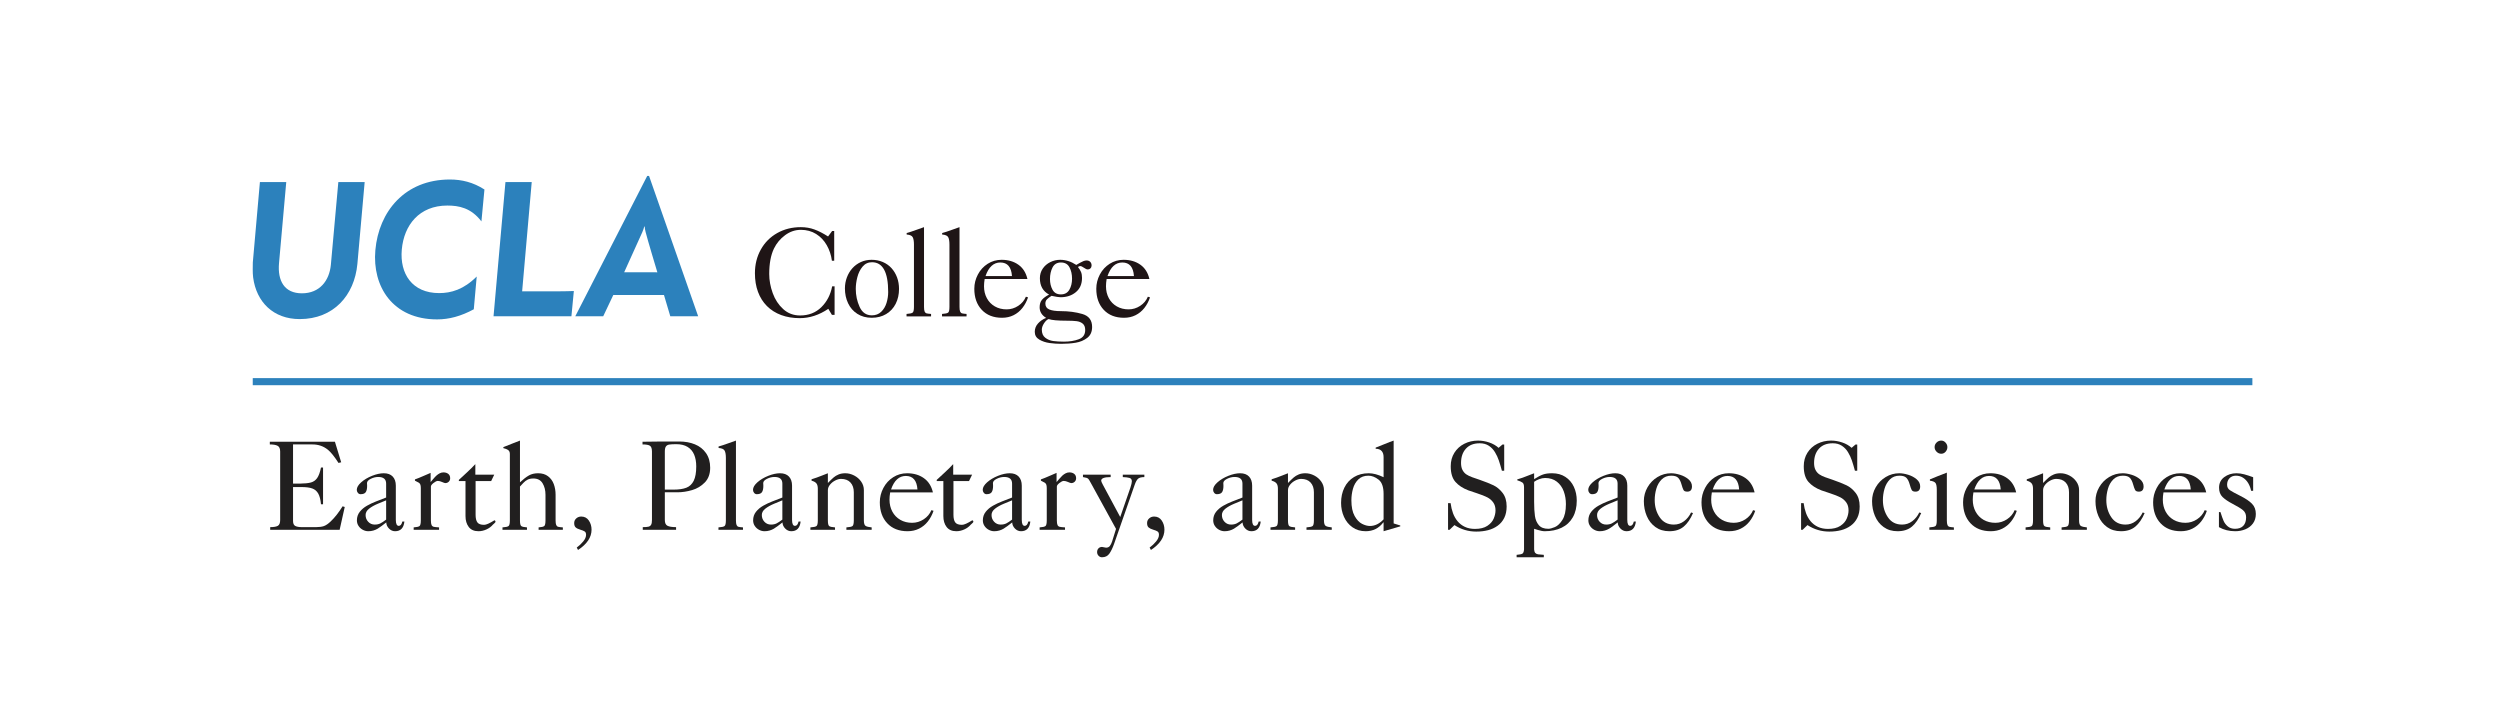 <?xml version="1.0" standalone="no"?>
<!DOCTYPE svg PUBLIC "-//W3C//DTD SVG 1.1//EN" "http://www.w3.org/Graphics/SVG/1.1/DTD/svg11.dtd">
<svg width="100%" height="100%" viewBox="0 0 1469 417" version="1.1" xmlns="http://www.w3.org/2000/svg" xmlns:xlink="http://www.w3.org/1999/xlink" xml:space="preserve" style="fill-rule:evenodd;clip-rule:evenodd;stroke-miterlimit:10;">
    <g id="Layer 1" transform="matrix(4.167,0,0,4.167,0,0)">
        <g>
            <g transform="matrix(1,0,0,1,0.001,0)">
                <path d="M116.767,33.345L117.343,32.571L117.633,32.571L117.633,36.764L117.308,36.764C117.205,35.976 116.965,35.248 116.587,34.582C116.209,33.915 115.707,33.386 115.082,32.995C114.456,32.604 113.739,32.409 112.931,32.409C112.134,32.409 111.395,32.659 110.714,33.16C110.032,33.661 109.506,34.292 109.134,35.054C108.691,35.977 108.47,37.171 108.47,38.636C108.47,39.526 108.634,40.425 108.962,41.332C109.29,42.239 109.784,42.991 110.443,43.588C111.102,44.186 111.896,44.485 112.825,44.485C114.026,44.485 115.022,44.097 115.813,43.323C116.604,42.548 117.114,41.567 117.343,40.38L117.686,40.38L117.686,44.397L117.308,44.397L116.802,43.549C115.504,44.425 114.161,44.863 112.772,44.863C111.811,44.863 110.938,44.717 110.153,44.426C109.368,44.134 108.699,43.711 108.147,43.158C107.595,42.604 107.175,41.937 106.886,41.158C106.597,40.379 106.453,39.503 106.453,38.53C106.453,37.297 106.73,36.184 107.284,35.19C107.837,34.197 108.608,33.422 109.595,32.866C110.582,32.309 111.694,32.031 112.931,32.031C113.613,32.031 114.255,32.141 114.855,32.363C115.456,32.584 116.093,32.911 116.767,33.345Z" style="fill:rgb(31,21,22);fill-rule:nonzero;"/>
            </g>
            <g transform="matrix(1,0,0,1,0.001,0)">
                <path d="M119.144,40.67C119.144,40.131 119.236,39.616 119.419,39.124C119.602,38.631 119.861,38.199 120.195,37.827C120.529,37.455 120.926,37.164 121.388,36.953C121.849,36.742 122.355,36.636 122.906,36.636C123.48,36.636 124.008,36.74 124.49,36.948C124.972,37.156 125.382,37.447 125.719,37.821C126.055,38.194 126.315,38.63 126.499,39.128C126.682,39.626 126.773,40.164 126.773,40.741C126.773,41.52 126.617,42.219 126.303,42.837C125.99,43.455 125.541,43.938 124.958,44.287C124.375,44.636 123.697,44.81 122.924,44.81C122.15,44.81 121.476,44.627 120.902,44.261C120.328,43.895 119.891,43.397 119.593,42.769C119.294,42.14 119.144,41.441 119.144,40.67ZM120.674,40.741C120.674,41.637 120.855,42.482 121.216,43.276C121.578,44.07 122.153,44.467 122.941,44.467C123.471,44.467 123.91,44.301 124.257,43.969C124.605,43.636 124.856,43.217 125.011,42.712C125.166,42.206 125.244,41.694 125.244,41.176C125.244,38.378 124.482,36.979 122.959,36.979C122.42,36.979 121.978,37.185 121.634,37.596C121.29,38.008 121.044,38.503 120.896,39.082C120.748,39.66 120.674,40.213 120.674,40.741Z" style="fill:rgb(31,21,22);fill-rule:nonzero;"/>
            </g>
            <g transform="matrix(1,0,0,1,0.001,0)">
                <path d="M130.297,32.031L130.297,43.281C130.297,43.585 130.327,43.804 130.385,43.938C130.444,44.071 130.536,44.155 130.66,44.188C130.785,44.222 130.995,44.249 131.291,44.27L131.291,44.612L127.832,44.612L127.832,44.27C128.28,44.24 128.567,44.178 128.691,44.083C128.816,43.988 128.878,43.72 128.878,43.281L128.878,34.479C128.878,34.01 128.819,33.666 128.702,33.448C128.585,33.23 128.301,33.104 127.85,33.072L127.85,32.857C128.204,32.766 128.658,32.619 129.212,32.415C129.766,32.212 130.128,32.083 130.297,32.031Z" style="fill:rgb(31,21,22);fill-rule:nonzero;"/>
            </g>
            <g transform="matrix(1,0,0,1,0.001,0)">
                <path d="M135.303,32.031L135.303,43.281C135.303,43.585 135.332,43.804 135.391,43.938C135.449,44.071 135.541,44.155 135.665,44.188C135.79,44.222 136,44.249 136.296,44.27L136.296,44.612L132.837,44.612L132.837,44.27C133.286,44.24 133.572,44.178 133.697,44.083C133.821,43.988 133.883,43.72 133.883,43.281L133.883,34.479C133.883,34.01 133.825,33.666 133.708,33.448C133.59,33.23 133.306,33.104 132.855,33.072L132.855,32.857C133.21,32.766 133.664,32.619 134.217,32.415C134.771,32.212 135.133,32.083 135.303,32.031Z" style="fill:rgb(31,21,22);fill-rule:nonzero;"/>
                <path d="M144.878,39.339L138.849,39.339C138.788,39.708 138.757,40.049 138.757,40.363C138.757,40.99 138.89,41.551 139.157,42.046C139.423,42.541 139.798,42.928 140.282,43.206C140.765,43.484 141.319,43.624 141.943,43.624C142.532,43.624 143.077,43.459 143.58,43.129C144.082,42.8 144.443,42.37 144.663,41.839L144.966,41.932C144.776,42.497 144.509,42.998 144.164,43.435C143.82,43.871 143.405,44.209 142.921,44.45C142.436,44.69 141.894,44.81 141.297,44.81C140.093,44.81 139.141,44.437 138.44,43.689C137.74,42.942 137.39,41.954 137.39,40.723C137.39,40.017 137.557,39.347 137.891,38.713C138.225,38.078 138.686,37.574 139.273,37.199C139.861,36.824 140.516,36.636 141.24,36.636C142.165,36.636 142.953,36.866 143.602,37.326C144.251,37.786 144.676,38.457 144.878,39.339ZM138.972,38.926L142.699,38.926C142.611,37.651 142.064,37.014 141.06,37.014C140.107,37.014 139.412,37.651 138.972,38.926Z" style="fill:rgb(31,21,22);fill-rule:nonzero;"/>
                <path d="M149.501,36.636C150.278,36.636 151.034,36.876 151.769,37.357C151.936,37.26 152.103,37.164 152.27,37.069C152.437,36.974 152.601,36.893 152.762,36.827C152.923,36.761 153.077,36.729 153.223,36.729C153.434,36.729 153.604,36.793 153.733,36.922C153.862,37.051 153.927,37.221 153.927,37.432C153.927,37.593 153.875,37.726 153.773,37.832C153.67,37.937 153.536,37.99 153.369,37.99C153.237,37.99 153.062,37.911 152.843,37.755C152.625,37.598 152.453,37.52 152.327,37.52C152.227,37.52 152.119,37.562 152.002,37.647C152.21,37.911 152.358,38.154 152.446,38.376C152.534,38.599 152.577,38.872 152.577,39.194C152.577,40.046 152.289,40.713 151.712,41.193C151.135,41.674 150.41,41.914 149.536,41.914C149.317,41.914 148.896,41.848 148.275,41.716C147.991,41.898 147.776,42.064 147.629,42.215C147.483,42.366 147.41,42.564 147.41,42.811C147.41,43.212 147.596,43.489 147.97,43.643C148.343,43.797 148.889,43.874 149.607,43.874C150.688,43.874 151.691,44.007 152.615,44.274C153.539,44.541 154.001,45.151 154.001,46.106C154.001,46.783 153.771,47.297 153.309,47.649C152.848,48 152.305,48.228 151.681,48.33C151.057,48.433 150.377,48.484 149.642,48.484C149.103,48.484 148.559,48.447 148.012,48.372C147.464,48.297 146.977,48.135 146.553,47.886C146.128,47.637 145.915,47.272 145.915,46.792C145.915,46.344 146.068,45.949 146.375,45.608C146.681,45.266 147.062,45.006 147.519,44.828C146.907,44.453 146.601,43.955 146.601,43.333C146.601,42.888 146.709,42.537 146.926,42.279C147.143,42.021 147.478,41.773 147.932,41.536C147.068,41.076 146.636,40.307 146.636,39.229C146.636,38.728 146.769,38.28 147.036,37.884C147.303,37.489 147.657,37.182 148.099,36.964C148.542,36.745 149.009,36.636 149.501,36.636ZM148.06,39.339C148.06,39.919 148.18,40.427 148.42,40.862C148.661,41.297 149.05,41.514 149.589,41.514C150.137,41.514 150.538,41.295 150.791,40.857C151.045,40.419 151.171,39.901 151.171,39.304C151.171,38.686 151.05,38.149 150.809,37.695C150.567,37.241 150.166,37.014 149.607,37.014C149.056,37.014 148.661,37.248 148.42,37.715C148.18,38.182 148.06,38.724 148.06,39.339ZM146.909,46.484C146.909,46.994 147.07,47.374 147.394,47.625C147.718,47.875 148.091,48.03 148.515,48.088C148.938,48.147 149.446,48.176 150.037,48.176C150.823,48.176 151.517,48.063 152.12,47.838C152.724,47.612 153.026,47.179 153.026,46.537C153.026,46.127 152.909,45.827 152.676,45.636C152.443,45.446 152.154,45.329 151.808,45.287C151.463,45.244 150.993,45.223 150.398,45.223C149.161,45.223 148.316,45.146 147.862,44.99C147.634,45.081 147.418,45.285 147.214,45.601C147.01,45.917 146.909,46.212 146.909,46.484Z" style="fill:rgb(31,21,22);fill-rule:nonzero;"/>
                <path d="M162.078,39.339L156.049,39.339C155.988,39.708 155.957,40.049 155.957,40.363C155.957,40.99 156.09,41.551 156.357,42.046C156.623,42.541 156.998,42.928 157.482,43.206C157.965,43.484 158.519,43.624 159.143,43.624C159.732,43.624 160.277,43.459 160.78,43.129C161.282,42.8 161.643,42.37 161.863,41.839L162.166,41.932C161.976,42.497 161.709,42.998 161.364,43.435C161.02,43.871 160.605,44.209 160.121,44.45C159.636,44.69 159.094,44.81 158.497,44.81C157.293,44.81 156.341,44.437 155.64,43.689C154.94,42.942 154.59,41.954 154.59,40.723C154.59,40.017 154.757,39.347 155.091,38.713C155.425,38.078 155.886,37.574 156.473,37.199C157.061,36.824 157.716,36.636 158.44,36.636C159.365,36.636 160.153,36.866 160.802,37.326C161.451,37.786 161.876,38.457 162.078,39.339ZM156.172,38.926L159.899,38.926C159.811,37.651 159.264,37.014 158.26,37.014C157.307,37.014 156.612,37.651 156.172,38.926Z" style="fill:rgb(31,21,22);fill-rule:nonzero;"/>
            </g>
            <g transform="matrix(1,0,0,1,0,0)">
                <path d="M47.892,74.711L38.101,74.711L38.101,74.333C38.599,74.333 38.958,74.271 39.178,74.148C39.397,74.025 39.507,73.751 39.507,73.327L39.507,63.676C39.507,63.257 39.385,62.985 39.14,62.859C38.896,62.733 38.532,62.67 38.048,62.67L38.048,62.292L47.228,62.292L48.112,65.188L47.734,65.28C47.142,64.363 46.638,63.739 46.222,63.408C45.61,62.916 44.889,62.67 44.06,62.67L41.322,62.67L41.322,68.194L42.315,68.194C42.969,68.188 43.478,68.135 43.845,68.036C44.211,67.936 44.505,67.726 44.728,67.405C44.951,67.084 45.129,66.591 45.264,65.926L45.554,65.926L45.554,71.112L45.264,71.112C45.203,70.447 45.072,69.941 44.873,69.593C44.674,69.246 44.392,69.008 44.027,68.877C43.662,68.747 43.169,68.682 42.548,68.682L41.322,68.682L41.322,73.45C41.322,73.819 41.428,74.058 41.639,74.168C41.85,74.278 42.159,74.333 42.566,74.333L44.583,74.333C45.022,74.333 45.385,74.283 45.671,74.184C45.956,74.084 46.272,73.87 46.618,73.542C47.195,72.997 47.759,72.282 48.309,71.397L48.613,71.49L47.892,74.711Z" style="fill:rgb(33,31,31);fill-rule:nonzero;"/>
            </g>
            <g transform="matrix(1,0,0,1,0.001,0)">
                <path d="M54.449,70.158L54.449,68.194C54.449,67.57 54.077,67.258 53.332,67.258C52.984,67.258 52.633,67.346 52.28,67.521C51.927,67.697 51.75,67.898 51.75,68.123C51.75,68.15 51.753,68.206 51.759,68.29C51.765,68.375 51.768,68.452 51.768,68.519C51.768,68.906 51.704,69.197 51.577,69.394C51.449,69.59 51.207,69.688 50.849,69.688C50.694,69.688 50.565,69.624 50.463,69.497C50.36,69.369 50.309,69.229 50.309,69.077C50.309,68.734 50.516,68.379 50.931,68.011C51.345,67.644 51.855,67.339 52.46,67.097C53.065,66.856 53.619,66.735 54.123,66.735C54.665,66.735 55.083,66.889 55.376,67.198C55.669,67.508 55.815,67.936 55.815,68.484L55.815,73.309C55.815,73.872 55.954,74.153 56.233,74.153C56.476,74.153 56.643,73.949 56.734,73.542L57.024,73.542C56.927,74.453 56.489,74.909 55.71,74.909C55.382,74.909 55.095,74.782 54.849,74.529C54.602,74.275 54.475,73.987 54.466,73.665C54.258,73.826 54.05,73.987 53.842,74.146C53.634,74.306 53.439,74.44 53.258,74.548C53.076,74.657 52.874,74.744 52.651,74.81C52.429,74.876 52.188,74.909 51.931,74.909C51.661,74.909 51.401,74.841 51.151,74.704C50.9,74.568 50.7,74.384 50.551,74.153C50.401,73.921 50.327,73.664 50.327,73.379C50.327,72.916 50.461,72.514 50.729,72.173C50.997,71.832 51.337,71.545 51.75,71.312C52.163,71.079 52.583,70.88 53.009,70.716C53.436,70.552 53.915,70.366 54.449,70.158ZM54.449,73.269L54.449,70.554C54.144,70.677 53.749,70.839 53.264,71.041C52.779,71.244 52.373,71.474 52.045,71.731C51.717,71.989 51.553,72.287 51.553,72.623C51.553,72.998 51.676,73.317 51.922,73.579C52.168,73.842 52.475,73.973 52.845,73.973C53.149,73.973 53.412,73.917 53.633,73.806C53.855,73.694 54.126,73.516 54.449,73.269Z" style="fill:rgb(33,31,31);fill-rule:nonzero;"/>
            </g>
            <g transform="matrix(1,0,0,1,0.001,0)">
                <path d="M61.914,74.711L58.332,74.711L58.332,74.368C58.76,74.339 59.035,74.277 59.156,74.181C59.278,74.086 59.339,73.819 59.339,73.379L59.339,68.827C59.339,68.601 59.314,68.432 59.266,68.319C59.218,68.206 59.148,68.122 59.057,68.066C58.966,68.011 58.785,67.915 58.512,67.781L58.512,67.601C58.832,67.492 59.232,67.331 59.714,67.117C60.196,66.903 60.532,66.758 60.723,66.682L60.723,67.978C60.787,67.905 60.905,67.766 61.077,67.561C61.248,67.356 61.401,67.191 61.536,67.067C61.671,66.942 61.824,66.835 61.995,66.746C62.166,66.656 62.343,66.612 62.525,66.612C62.803,66.612 63.031,66.682 63.21,66.823C63.389,66.963 63.478,67.168 63.478,67.438C63.478,67.637 63.411,67.801 63.276,67.93C63.141,68.059 62.98,68.123 62.793,68.123C62.719,68.123 62.569,68.072 62.34,67.97C62.111,67.867 61.909,67.816 61.734,67.816C61.578,67.816 61.378,67.913 61.132,68.106C60.885,68.299 60.762,68.466 60.762,68.607L60.762,73.379C60.762,73.687 60.794,73.907 60.857,74.039C60.92,74.17 61.022,74.253 61.164,74.287C61.307,74.321 61.556,74.348 61.914,74.368L61.914,74.711Z" style="fill:rgb(33,31,31);fill-rule:nonzero;"/>
            </g>
            <g transform="matrix(1,0,0,1,0.001,0)">
                <path d="M69.261,67.833L67.064,67.833L67.064,72.588C67.064,73.078 67.148,73.436 67.317,73.665C67.485,73.894 67.802,74.008 68.268,74.008C68.561,74.008 69.048,73.792 69.727,73.362C69.824,73.409 69.872,73.469 69.872,73.542C69.872,73.592 69.852,73.642 69.813,73.691C69.773,73.741 69.719,73.795 69.65,73.852C69.581,73.909 69.535,73.949 69.512,73.973C69.269,74.263 68.962,74.491 68.591,74.658C68.221,74.825 67.849,74.909 67.477,74.909C66.862,74.909 66.402,74.709 66.097,74.309C65.793,73.909 65.64,73.395 65.64,72.769L65.64,67.833L64.704,67.833L64.704,67.671C64.748,67.627 65.069,67.331 65.667,66.783C66.264,66.235 66.707,65.8 66.994,65.478L67.029,65.478L67.029,66.937L69.692,66.937L69.261,67.833Z" style="fill:rgb(33,31,31);fill-rule:nonzero;"/>
            </g>
            <g transform="matrix(1,0,0,1,0.001,0)">
                <path d="M74.31,74.711L70.855,74.711L70.855,74.368C71.301,74.339 71.586,74.277 71.71,74.181C71.835,74.086 71.897,73.819 71.897,73.379L71.897,64.019C71.897,63.764 71.816,63.579 71.655,63.463C71.494,63.347 71.269,63.257 70.979,63.193L70.979,63.048C71.327,62.904 71.74,62.741 72.218,62.558C72.695,62.375 73.063,62.232 73.321,62.129L73.321,68.014C73.793,67.574 74.211,67.251 74.578,67.045C74.944,66.838 75.377,66.735 75.878,66.735C76.441,66.735 76.908,66.875 77.278,67.157C77.649,67.438 77.919,67.807 78.089,68.264C78.259,68.721 78.344,69.221 78.344,69.763L78.344,73.379C78.344,73.684 78.373,73.902 78.432,74.034C78.49,74.166 78.583,74.249 78.711,74.285C78.838,74.32 79.057,74.348 79.368,74.368L79.368,74.711L75.949,74.711L75.949,74.368C76.359,74.339 76.623,74.277 76.742,74.181C76.861,74.086 76.92,73.819 76.92,73.379L76.92,69.763C76.92,69.139 76.784,68.601 76.511,68.15C76.239,67.699 75.805,67.473 75.21,67.473C74.891,67.473 74.624,67.527 74.408,67.634C74.193,67.74 73.998,67.885 73.824,68.069C73.65,68.252 73.482,68.431 73.321,68.607L73.321,73.379C73.321,73.819 73.381,74.086 73.501,74.181C73.621,74.277 73.891,74.339 74.31,74.368L74.31,74.711Z" style="fill:rgb(33,31,31);fill-rule:nonzero;"/>
            </g>
            <g transform="matrix(1,0,0,1,0.001,0)">
                <path d="M81.508,77.554L81.328,77.211C81.653,76.977 81.953,76.695 82.228,76.365C82.504,76.036 82.642,75.719 82.642,75.414C82.642,75.186 82.576,75.028 82.444,74.942C82.312,74.855 82.105,74.771 81.822,74.689C81.539,74.607 81.326,74.503 81.183,74.377C81.039,74.251 80.967,74.044 80.967,73.757C80.967,73.494 81.065,73.275 81.262,73.1C81.458,72.926 81.691,72.839 81.96,72.839C82.42,72.839 82.778,73.026 83.033,73.401C83.288,73.776 83.415,74.207 83.415,74.693C83.415,75.766 82.779,76.719 81.508,77.554Z" style="fill:rgb(33,31,31);fill-rule:nonzero;"/>
            </g>
            <g transform="matrix(1,0,0,1,0.001,0)">
                <path d="M90.602,62.67L90.602,62.292C91.73,62.269 93.457,62.257 95.783,62.257C96.598,62.257 97.333,62.39 97.989,62.657C98.645,62.923 99.168,63.336 99.558,63.896C99.948,64.456 100.143,65.144 100.143,65.961C100.143,66.82 99.892,67.508 99.391,68.027C98.89,68.545 98.288,68.907 97.585,69.112C96.882,69.317 96.192,69.42 95.515,69.42L93.749,69.42L93.749,73.327C93.749,73.748 93.876,74.022 94.131,74.146C94.386,74.271 94.787,74.333 95.335,74.333L95.335,74.711L90.637,74.711L90.637,74.333C91,74.333 91.269,74.312 91.441,74.269C91.614,74.227 91.739,74.134 91.817,73.992C91.895,73.85 91.934,73.628 91.934,73.327L91.934,63.676C91.934,63.248 91.836,62.974 91.641,62.852C91.447,62.731 91.1,62.67 90.602,62.67ZM93.749,63.676L93.749,69.042L94.975,69.042C95.722,69.042 96.324,68.953 96.781,68.776C97.238,68.599 97.585,68.271 97.822,67.794C98.06,67.316 98.178,66.64 98.178,65.764C98.178,65.131 98.08,64.58 97.884,64.111C97.687,63.643 97.379,63.279 96.959,63.021C96.538,62.764 96.009,62.635 95.37,62.635C94.913,62.635 94.578,62.653 94.366,62.69C94.154,62.726 93.998,62.817 93.898,62.962C93.798,63.107 93.749,63.345 93.749,63.676Z" style="fill:rgb(33,31,31);fill-rule:nonzero;"/>
            </g>
            <g transform="matrix(1,0,0,1,0.001,0)">
                <path d="M103.777,62.129L103.777,73.379C103.777,73.684 103.806,73.903 103.865,74.036C103.923,74.17 104.015,74.253 104.139,74.287C104.264,74.321 104.474,74.348 104.77,74.368L104.77,74.711L101.311,74.711L101.311,74.368C101.76,74.339 102.046,74.277 102.17,74.181C102.295,74.086 102.357,73.819 102.357,73.379L102.357,64.577C102.357,64.108 102.299,63.765 102.181,63.547C102.064,63.328 101.78,63.203 101.329,63.171L101.329,62.956C101.683,62.865 102.138,62.717 102.691,62.514C103.245,62.31 103.607,62.182 103.777,62.129Z" style="fill:rgb(33,31,31);fill-rule:nonzero;"/>
            </g>
            <g transform="matrix(1,0,0,1,0.001,0)">
                <path d="M110.321,70.158L110.321,68.194C110.321,67.57 109.949,67.258 109.205,67.258C108.856,67.258 108.505,67.346 108.152,67.521C107.799,67.697 107.623,67.898 107.623,68.123C107.623,68.15 107.626,68.206 107.632,68.29C107.638,68.375 107.64,68.452 107.64,68.519C107.64,68.906 107.577,69.197 107.449,69.394C107.322,69.59 107.079,69.688 106.722,69.688C106.567,69.688 106.438,69.624 106.335,69.497C106.233,69.369 106.181,69.229 106.181,69.077C106.181,68.734 106.389,68.379 106.803,68.011C107.218,67.644 107.728,67.339 108.333,67.097C108.938,66.856 109.492,66.735 109.996,66.735C110.538,66.735 110.955,66.889 111.248,67.198C111.541,67.508 111.688,67.936 111.688,68.484L111.688,73.309C111.688,73.872 111.827,74.153 112.105,74.153C112.348,74.153 112.515,73.949 112.606,73.542L112.896,73.542C112.8,74.453 112.362,74.909 111.582,74.909C111.254,74.909 110.967,74.782 110.721,74.529C110.475,74.275 110.348,73.987 110.339,73.665C110.131,73.826 109.923,73.987 109.715,74.146C109.507,74.306 109.312,74.44 109.13,74.548C108.949,74.657 108.746,74.744 108.524,74.81C108.301,74.876 108.061,74.909 107.803,74.909C107.534,74.909 107.274,74.841 107.023,74.704C106.773,74.568 106.573,74.384 106.423,74.153C106.274,73.921 106.199,73.664 106.199,73.379C106.199,72.916 106.333,72.514 106.601,72.173C106.869,71.832 107.21,71.545 107.623,71.312C108.036,71.079 108.456,70.88 108.882,70.716C109.308,70.552 109.788,70.366 110.321,70.158ZM110.321,73.269L110.321,70.554C110.016,70.677 109.622,70.839 109.137,71.041C108.652,71.244 108.245,71.474 107.917,71.731C107.589,71.989 107.425,72.287 107.425,72.623C107.425,72.998 107.548,73.317 107.794,73.579C108.04,73.842 108.348,73.973 108.717,73.973C109.022,73.973 109.285,73.917 109.506,73.806C109.727,73.694 109.999,73.516 110.321,73.269Z" style="fill:rgb(33,31,31);fill-rule:nonzero;"/>
            </g>
            <g transform="matrix(1,0,0,1,0.001,0)">
                <path d="M117.747,74.711L114.275,74.711L114.275,74.368C114.723,74.339 115.01,74.277 115.134,74.181C115.259,74.086 115.321,73.819 115.321,73.379L115.321,68.915C115.321,68.578 115.254,68.326 115.121,68.161C114.988,67.995 114.76,67.869 114.438,67.781L114.438,67.583C114.675,67.513 114.914,67.434 115.156,67.346C115.398,67.258 115.643,67.165 115.892,67.067C116.141,66.968 116.424,66.858 116.74,66.735L116.74,68.106C117.092,67.748 117.363,67.488 117.553,67.324C117.744,67.16 117.975,67.02 118.248,66.906C118.52,66.792 118.834,66.735 119.188,66.735C119.619,66.735 120.038,66.84 120.445,67.051C120.852,67.262 121.183,67.549 121.436,67.913C121.689,68.276 121.816,68.676 121.816,69.112L121.816,73.379C121.816,73.798 121.899,74.059 122.064,74.162C122.23,74.264 122.513,74.333 122.915,74.368L122.915,74.711L119.351,74.711L119.351,74.368C119.799,74.339 120.085,74.277 120.21,74.181C120.334,74.086 120.397,73.819 120.397,73.379L120.397,69.42C120.397,68.84 120.24,68.38 119.926,68.04C119.613,67.7 119.169,67.53 118.595,67.53C118.337,67.53 118.062,67.606 117.771,67.757C117.479,67.907 117.235,68.105 117.037,68.35C116.839,68.594 116.74,68.849 116.74,69.112L116.74,73.379C116.74,73.819 116.801,74.086 116.923,74.181C117.044,74.277 117.319,74.339 117.747,74.368L117.747,74.711Z" style="fill:rgb(33,31,31);fill-rule:nonzero;"/>
            </g>
            <g transform="matrix(1,0,0,1,0.001,0)">
                <path d="M131.552,69.437L125.523,69.437C125.461,69.807 125.43,70.148 125.43,70.461C125.43,71.088 125.564,71.649 125.83,72.144C126.097,72.64 126.472,73.026 126.955,73.305C127.439,73.583 127.992,73.722 128.616,73.722C129.205,73.722 129.751,73.557 130.253,73.228C130.756,72.898 131.117,72.468 131.337,71.938L131.64,72.03C131.449,72.596 131.182,73.097 130.838,73.533C130.494,73.97 130.079,74.308 129.594,74.548C129.109,74.789 128.568,74.909 127.97,74.909C126.766,74.909 125.814,74.535 125.114,73.788C124.414,73.041 124.064,72.052 124.064,70.822C124.064,70.116 124.231,69.446 124.565,68.811C124.899,68.177 125.359,67.672 125.947,67.297C126.534,66.922 127.19,66.735 127.913,66.735C128.839,66.735 129.626,66.965 130.275,67.425C130.924,67.885 131.35,68.556 131.552,69.437ZM125.646,69.024L129.372,69.024C129.284,67.75 128.738,67.113 127.733,67.113C126.781,67.113 126.085,67.75 125.646,69.024Z" style="fill:rgb(33,31,31);fill-rule:nonzero;"/>
            </g>
            <g transform="matrix(1,0,0,1,0.001,0)">
                <path d="M136.645,67.833L134.448,67.833L134.448,72.588C134.448,73.078 134.532,73.436 134.701,73.665C134.869,73.894 135.186,74.008 135.652,74.008C135.945,74.008 136.431,73.792 137.111,73.362C137.208,73.409 137.256,73.469 137.256,73.542C137.256,73.592 137.236,73.642 137.197,73.691C137.157,73.741 137.103,73.795 137.034,73.852C136.965,73.909 136.919,73.949 136.896,73.973C136.652,74.263 136.346,74.491 135.975,74.658C135.604,74.825 135.233,74.909 134.861,74.909C134.246,74.909 133.786,74.709 133.481,74.309C133.176,73.909 133.024,73.395 133.024,72.769L133.024,67.833L132.088,67.833L132.088,67.671C132.132,67.627 132.453,67.331 133.05,66.783C133.648,66.235 134.09,65.8 134.378,65.478L134.413,65.478L134.413,66.937L137.076,66.937L136.645,67.833Z" style="fill:rgb(33,31,31);fill-rule:nonzero;"/>
            </g>
            <g transform="matrix(1,0,0,1,0.002,0)">
                <path d="M142.714,70.158L142.714,68.194C142.714,67.57 142.342,67.258 141.598,67.258C141.249,67.258 140.898,67.346 140.545,67.521C140.192,67.697 140.016,67.898 140.016,68.123C140.016,68.15 140.019,68.206 140.025,68.29C140.03,68.375 140.033,68.452 140.033,68.519C140.033,68.906 139.97,69.197 139.842,69.394C139.715,69.59 139.472,69.688 139.115,69.688C138.96,69.688 138.831,69.624 138.728,69.497C138.626,69.369 138.574,69.229 138.574,69.077C138.574,68.734 138.782,68.379 139.196,68.011C139.611,67.644 140.121,67.339 140.726,67.097C141.33,66.856 141.885,66.735 142.389,66.735C142.931,66.735 143.348,66.889 143.641,67.198C143.934,67.508 144.081,67.936 144.081,68.484L144.081,73.309C144.081,73.872 144.22,74.153 144.498,74.153C144.741,74.153 144.908,73.949 144.999,73.542L145.289,73.542C145.193,74.453 144.755,74.909 143.975,74.909C143.647,74.909 143.36,74.782 143.114,74.529C142.868,74.275 142.74,73.987 142.732,73.665C142.524,73.826 142.316,73.987 142.108,74.146C141.9,74.306 141.705,74.44 141.523,74.548C141.341,74.657 141.139,74.744 140.917,74.81C140.694,74.876 140.454,74.909 140.196,74.909C139.926,74.909 139.666,74.841 139.416,74.704C139.165,74.568 138.966,74.384 138.816,74.153C138.667,73.921 138.592,73.664 138.592,73.379C138.592,72.916 138.726,72.514 138.994,72.173C139.262,71.832 139.603,71.545 140.016,71.312C140.429,71.079 140.849,70.88 141.275,70.716C141.701,70.552 142.181,70.366 142.714,70.158ZM142.714,73.269L142.714,70.554C142.409,70.677 142.015,70.839 141.53,71.041C141.045,71.244 140.638,71.474 140.31,71.731C139.982,71.989 139.818,72.287 139.818,72.623C139.818,72.998 139.941,73.317 140.187,73.579C140.433,73.842 140.741,73.973 141.11,73.973C141.415,73.973 141.678,73.917 141.899,73.806C142.12,73.694 142.392,73.516 142.714,73.269Z" style="fill:rgb(33,31,31);fill-rule:nonzero;"/>
                <path d="M150.179,74.711L146.598,74.711L146.598,74.368C147.025,74.339 147.3,74.277 147.422,74.181C147.543,74.086 147.604,73.819 147.604,73.379L147.604,68.827C147.604,68.601 147.58,68.432 147.532,68.319C147.483,68.206 147.414,68.122 147.323,68.066C147.232,68.011 147.05,67.915 146.778,67.781L146.778,67.601C147.097,67.492 147.498,67.331 147.98,67.117C148.462,66.903 148.798,66.758 148.988,66.682L148.988,67.978C149.053,67.905 149.171,67.766 149.342,67.561C149.514,67.356 149.667,67.191 149.801,67.067C149.936,66.942 150.089,66.835 150.261,66.746C150.432,66.656 150.608,66.612 150.79,66.612C151.068,66.612 151.297,66.682 151.476,66.823C151.654,66.963 151.744,67.168 151.744,67.438C151.744,67.637 151.676,67.801 151.542,67.93C151.407,68.059 151.246,68.123 151.058,68.123C150.985,68.123 150.834,68.072 150.606,67.97C150.377,67.867 150.175,67.816 149.999,67.816C149.844,67.816 149.643,67.913 149.397,68.106C149.151,68.299 149.028,68.466 149.028,68.607L149.028,73.379C149.028,73.687 149.059,73.907 149.122,74.039C149.185,74.17 149.288,74.253 149.43,74.287C149.572,74.321 149.822,74.348 150.179,74.368L150.179,74.711Z" style="fill:rgb(33,31,31);fill-rule:nonzero;"/>
            </g>
            <g transform="matrix(1,0,0,1,0.002,0)">
                <path d="M152.709,67.275L152.709,66.937L156.616,66.937L156.616,67.275C155.725,67.275 155.28,67.444 155.28,67.781C155.28,67.866 155.353,68.046 155.5,68.321L157.965,72.909L159.402,68.752C159.537,68.333 159.604,68.04 159.604,67.873C159.604,67.615 159.492,67.455 159.268,67.392C159.044,67.329 158.73,67.29 158.326,67.275L158.326,66.937L161.367,66.937L161.367,67.275C160.951,67.275 160.655,67.352 160.481,67.506C160.307,67.66 160.146,67.949 160,68.374L157.099,76.693C156.891,77.279 156.667,77.74 156.427,78.077C156.187,78.414 155.841,78.582 155.39,78.582C155.2,78.582 155.038,78.51 154.904,78.365C154.771,78.22 154.704,78.052 154.704,77.862C154.704,77.645 154.765,77.47 154.887,77.337C155.008,77.203 155.176,77.132 155.39,77.123C155.451,77.129 155.545,77.147 155.671,77.176C155.797,77.206 155.895,77.223 155.966,77.229C156.194,77.229 156.371,77.151 156.495,76.994C156.62,76.837 156.726,76.628 156.814,76.368L157.372,74.583L153.878,68.211C153.793,68.059 153.713,67.915 153.637,67.781C153.56,67.646 153.494,67.553 153.437,67.502C153.379,67.45 153.303,67.409 153.206,67.379C153.109,67.348 152.944,67.313 152.709,67.275Z" style="fill:rgb(33,31,31);fill-rule:nonzero;"/>
            </g>
            <g transform="matrix(1,0,0,1,0.002,0)">
                <path d="M162.291,77.554L162.111,77.211C162.436,76.977 162.736,76.695 163.011,76.365C163.287,76.036 163.425,75.719 163.425,75.414C163.425,75.186 163.359,75.028 163.227,74.942C163.095,74.855 162.888,74.771 162.605,74.689C162.322,74.607 162.109,74.503 161.966,74.377C161.822,74.251 161.75,74.044 161.75,73.757C161.75,73.494 161.848,73.275 162.045,73.1C162.241,72.926 162.474,72.839 162.743,72.839C163.203,72.839 163.561,73.026 163.816,73.401C164.071,73.776 164.198,74.207 164.198,74.693C164.198,75.766 163.562,76.719 162.291,77.554Z" style="fill:rgb(33,31,31);fill-rule:nonzero;"/>
            </g>
            <g transform="matrix(1,0,0,1,0.002,0)">
            </g>
            <g transform="matrix(1,0,0,1,0.002,0)">
                <path d="M175.199,70.158L175.199,68.194C175.199,67.57 174.827,67.258 174.083,67.258C173.735,67.258 173.384,67.346 173.031,67.521C172.678,67.697 172.501,67.898 172.501,68.123C172.501,68.15 172.504,68.206 172.51,68.29C172.516,68.375 172.519,68.452 172.519,68.519C172.519,68.906 172.455,69.197 172.328,69.394C172.2,69.59 171.958,69.688 171.6,69.688C171.445,69.688 171.316,69.624 171.214,69.497C171.111,69.369 171.06,69.229 171.06,69.077C171.06,68.734 171.267,68.379 171.682,68.011C172.096,67.644 172.606,67.339 173.211,67.097C173.816,66.856 174.37,66.735 174.874,66.735C175.416,66.735 175.834,66.889 176.127,67.198C176.42,67.508 176.566,67.936 176.566,68.484L176.566,73.309C176.566,73.872 176.705,74.153 176.984,74.153C177.227,74.153 177.394,73.949 177.485,73.542L177.775,73.542C177.678,74.453 177.24,74.909 176.461,74.909C176.133,74.909 175.845,74.782 175.599,74.529C175.353,74.275 175.226,73.987 175.217,73.665C175.009,73.826 174.801,73.987 174.593,74.146C174.385,74.306 174.19,74.44 174.009,74.548C173.827,74.657 173.625,74.744 173.402,74.81C173.179,74.876 172.939,74.909 172.681,74.909C172.412,74.909 172.152,74.841 171.901,74.704C171.651,74.568 171.451,74.384 171.301,74.153C171.152,73.921 171.077,73.664 171.077,73.379C171.077,72.916 171.211,72.514 171.479,72.173C171.748,71.832 172.088,71.545 172.501,71.312C172.914,71.079 173.334,70.88 173.76,70.716C174.187,70.552 174.666,70.366 175.199,70.158ZM175.199,73.269L175.199,70.554C174.895,70.677 174.5,70.839 174.015,71.041C173.53,71.244 173.124,71.474 172.796,71.731C172.468,71.989 172.303,72.287 172.303,72.623C172.303,72.998 172.426,73.317 172.673,73.579C172.919,73.842 173.226,73.973 173.595,73.973C173.9,73.973 174.163,73.917 174.384,73.806C174.605,73.694 174.877,73.516 175.199,73.269Z" style="fill:rgb(33,31,31);fill-rule:nonzero;"/>
            </g>
            <g transform="matrix(1,0,0,1,0.002,0)">
                <path d="M182.625,74.711L179.153,74.711L179.153,74.368C179.602,74.339 179.888,74.277 180.012,74.181C180.137,74.086 180.199,73.819 180.199,73.379L180.199,68.915C180.199,68.578 180.133,68.326 179.999,68.161C179.866,67.995 179.638,67.869 179.316,67.781L179.316,67.583C179.553,67.513 179.793,67.434 180.034,67.346C180.276,67.258 180.522,67.165 180.771,67.067C181.02,66.968 181.302,66.858 181.619,66.735L181.619,68.106C181.97,67.748 182.241,67.488 182.432,67.324C182.622,67.16 182.854,67.02 183.126,66.906C183.398,66.792 183.712,66.735 184.066,66.735C184.497,66.735 184.916,66.84 185.323,67.051C185.731,67.262 186.061,67.549 186.314,67.913C186.568,68.276 186.694,68.676 186.694,69.112L186.694,73.379C186.694,73.798 186.777,74.059 186.943,74.162C187.108,74.264 187.392,74.333 187.793,74.368L187.793,74.711L184.229,74.711L184.229,74.368C184.677,74.339 184.964,74.277 185.088,74.181C185.213,74.086 185.275,73.819 185.275,73.379L185.275,69.42C185.275,68.84 185.118,68.38 184.805,68.04C184.491,67.7 184.047,67.53 183.473,67.53C183.215,67.53 182.941,67.606 182.649,67.757C182.358,67.907 182.113,68.105 181.915,68.35C181.718,68.594 181.619,68.849 181.619,69.112L181.619,73.379C181.619,73.819 181.679,74.086 181.801,74.181C181.923,74.277 182.197,74.339 182.625,74.368L182.625,74.711Z" style="fill:rgb(33,31,31);fill-rule:nonzero;"/>
            </g>
            <g transform="matrix(1,0,0,1,0.002,0)">
                <path d="M195.101,67.293L195.101,64.45C195.101,64.078 195.007,63.79 194.818,63.586C194.629,63.383 194.351,63.281 193.985,63.281L193.985,63.118C194.216,63.036 194.621,62.876 195.198,62.637C195.775,62.398 196.216,62.229 196.52,62.129L196.52,73.81L197.456,74.1L197.456,74.223L195.101,74.909L195.101,73.665L195.061,73.665C194.437,74.494 193.61,74.909 192.579,74.909C191.864,74.909 191.243,74.724 190.717,74.355C190.192,73.986 189.792,73.496 189.518,72.885C189.244,72.274 189.107,71.617 189.107,70.914C189.107,70.111 189.262,69.394 189.573,68.761C189.883,68.128 190.334,67.632 190.924,67.273C191.514,66.914 192.209,66.735 193.009,66.735C193.63,66.735 194.328,66.921 195.101,67.293ZM195.101,73.234L195.101,69.653C195.101,68.671 194.864,67.997 194.389,67.629C193.914,67.261 193.437,67.078 192.956,67.078C192.373,67.078 191.903,67.251 191.546,67.598C191.188,67.946 190.935,68.383 190.786,68.91C190.636,69.437 190.561,69.985 190.561,70.554C190.561,71.479 190.712,72.213 191.014,72.755C191.316,73.297 191.666,73.669 192.064,73.869C192.463,74.07 192.832,74.17 193.172,74.17C193.875,74.17 194.518,73.858 195.101,73.234Z" style="fill:rgb(33,31,31);fill-rule:nonzero;"/>
            </g>
            <g transform="matrix(1,0,0,1,0.002,0)">
            </g>
            <g transform="matrix(1,0,0,1,0.002,0)">
                <path d="M204.191,74.711L204.191,70.949L204.551,70.949C204.619,71.462 204.731,71.932 204.887,72.36C205.044,72.788 205.261,73.169 205.538,73.505C205.815,73.84 206.159,74.104 206.57,74.296C206.982,74.488 207.454,74.583 207.988,74.583C208.717,74.583 209.299,74.439 209.732,74.151C210.166,73.862 210.466,73.518 210.633,73.118C210.8,72.718 210.884,72.336 210.884,71.973C210.884,71.519 210.775,71.143 210.558,70.844C210.342,70.545 210.065,70.308 209.728,70.132C209.391,69.956 208.89,69.759 208.225,69.541C207.56,69.322 207.169,69.191 207.052,69.147C206.272,68.849 205.664,68.449 205.226,67.948C204.788,67.447 204.569,66.713 204.569,65.746C204.569,65.028 204.74,64.395 205.083,63.848C205.426,63.3 205.891,62.876 206.48,62.578C207.069,62.279 207.715,62.129 208.418,62.129C208.949,62.129 209.474,62.217 209.994,62.393C210.514,62.569 210.955,62.822 211.319,63.153L211.859,62.687L212.11,62.687L212.11,66.379L211.785,66.379C211.629,65.805 211.484,65.319 211.349,64.922C211.215,64.525 211.035,64.141 210.811,63.769C210.587,63.396 210.298,63.093 209.943,62.859C209.589,62.624 209.16,62.507 208.656,62.507C207.821,62.507 207.173,62.76 206.713,63.265C206.253,63.771 206.023,64.442 206.023,65.28C206.023,65.682 206.091,66.013 206.228,66.273C206.364,66.534 206.543,66.74 206.766,66.891C206.989,67.042 207.262,67.175 207.586,67.291C207.909,67.406 208.259,67.527 208.634,67.653C209.463,67.943 210.116,68.203 210.594,68.431C211.071,68.66 211.5,69.017 211.881,69.503C212.262,69.99 212.453,70.627 212.453,71.415C212.453,72.036 212.342,72.571 212.121,73.021C211.9,73.471 211.59,73.841 211.191,74.131C210.793,74.421 210.339,74.632 209.829,74.764C209.319,74.895 208.766,74.961 208.168,74.961C207.055,74.961 206.029,74.655 205.092,74.043L204.406,74.711L204.191,74.711Z" style="fill:rgb(33,31,31);fill-rule:nonzero;"/>
            </g>
            <g transform="matrix(1,0,0,1,0.002,0)">
                <path d="M217.696,78.582L213.86,78.582L213.86,78.24C214.252,78.207 214.519,78.154 214.66,78.079C214.8,78.005 214.882,77.806 214.906,77.484L214.906,68.717C214.906,68.386 214.836,68.166 214.697,68.058C214.558,67.949 214.309,67.839 213.952,67.728L213.952,67.601C214.239,67.519 214.492,67.438 214.71,67.359C214.928,67.28 215.226,67.165 215.604,67.016C215.982,66.867 216.224,66.773 216.329,66.735L216.329,67.565C216.83,67.246 217.248,67.028 217.582,66.911C217.916,66.793 218.344,66.735 218.865,66.735C219.586,66.735 220.208,66.905 220.733,67.247C221.257,67.588 221.656,68.053 221.93,68.642C222.204,69.231 222.341,69.88 222.341,70.589C222.341,71.512 222.156,72.298 221.785,72.946C221.415,73.595 220.89,74.085 220.21,74.414C219.53,74.744 218.735,74.909 217.824,74.909C217.68,74.909 217.524,74.891 217.356,74.856C217.187,74.821 217.025,74.779 216.868,74.731C216.711,74.682 216.532,74.627 216.329,74.566L216.329,77.484C216.347,77.712 216.401,77.876 216.492,77.974C216.583,78.072 216.712,78.136 216.879,78.165C217.046,78.194 217.318,78.219 217.696,78.24L217.696,78.582ZM216.329,67.943L216.329,70.751C216.329,71.56 216.367,72.227 216.442,72.751C216.516,73.275 216.699,73.709 216.991,74.052C217.282,74.394 217.727,74.566 218.325,74.566C218.565,74.566 218.875,74.485 219.256,74.324C219.637,74.163 219.992,73.824 220.32,73.307C220.648,72.79 220.812,72.052 220.812,71.094C220.812,70.441 220.709,69.834 220.502,69.275C220.296,68.715 219.971,68.263 219.529,67.919C219.086,67.575 218.536,67.403 217.876,67.403C217.604,67.403 217.321,67.459 217.028,67.572C216.735,67.685 216.502,67.809 216.329,67.943Z" style="fill:rgb(33,31,31);fill-rule:nonzero;"/>
            </g>
            <g transform="matrix(1,0,0,1,0.002,0)">
                <path d="M228.1,70.158L228.1,68.194C228.1,67.57 227.728,67.258 226.984,67.258C226.635,67.258 226.284,67.346 225.931,67.521C225.578,67.697 225.402,67.898 225.402,68.123C225.402,68.15 225.405,68.206 225.411,68.29C225.417,68.375 225.419,68.452 225.419,68.519C225.419,68.906 225.356,69.197 225.228,69.394C225.101,69.59 224.858,69.688 224.501,69.688C224.346,69.688 224.217,69.624 224.114,69.497C224.012,69.369 223.96,69.229 223.96,69.077C223.96,68.734 224.168,68.379 224.582,68.011C224.997,67.644 225.507,67.339 226.112,67.097C226.717,66.856 227.271,66.735 227.775,66.735C228.317,66.735 228.734,66.889 229.027,67.198C229.32,67.508 229.467,67.936 229.467,68.484L229.467,73.309C229.467,73.872 229.606,74.153 229.884,74.153C230.127,74.153 230.294,73.949 230.385,73.542L230.675,73.542C230.579,74.453 230.141,74.909 229.361,74.909C229.033,74.909 228.746,74.782 228.5,74.529C228.254,74.275 228.127,73.987 228.118,73.665C227.91,73.826 227.702,73.987 227.494,74.146C227.286,74.306 227.091,74.44 226.909,74.548C226.728,74.657 226.525,74.744 226.303,74.81C226.08,74.876 225.84,74.909 225.582,74.909C225.313,74.909 225.053,74.841 224.802,74.704C224.552,74.568 224.352,74.384 224.202,74.153C224.053,73.921 223.978,73.664 223.978,73.379C223.978,72.916 224.112,72.514 224.38,72.173C224.648,71.832 224.989,71.545 225.402,71.312C225.815,71.079 226.235,70.88 226.661,70.716C227.087,70.552 227.567,70.366 228.1,70.158ZM228.1,73.269L228.1,70.554C227.795,70.677 227.401,70.839 226.916,71.041C226.431,71.244 226.024,71.474 225.696,71.731C225.368,71.989 225.204,72.287 225.204,72.623C225.204,72.998 225.327,73.317 225.573,73.579C225.819,73.842 226.127,73.973 226.496,73.973C226.801,73.973 227.064,73.917 227.285,73.806C227.506,73.694 227.778,73.516 228.1,73.269Z" style="fill:rgb(33,31,31);fill-rule:nonzero;"/>
            </g>
            <g transform="matrix(1,0,0,1,0.003,0)">
                <path d="M238.459,72.263L238.732,72.351C238.377,73.186 237.941,73.821 237.424,74.256C236.907,74.691 236.232,74.909 235.4,74.909C234.633,74.909 233.978,74.713 233.436,74.322C232.894,73.931 232.486,73.412 232.212,72.764C231.938,72.117 231.801,71.415 231.801,70.659C231.801,69.962 231.975,69.311 232.322,68.708C232.669,68.104 233.137,67.625 233.726,67.269C234.315,66.913 234.957,66.735 235.651,66.735C236.023,66.735 236.44,66.807 236.903,66.95C237.366,67.094 237.763,67.306 238.092,67.587C238.422,67.869 238.586,68.203 238.586,68.589C238.586,69.082 238.364,69.328 237.919,69.328C237.649,69.328 237.472,69.249 237.389,69.092C237.305,68.936 237.208,68.66 237.097,68.264C236.985,67.869 236.832,67.572 236.638,67.374C236.443,67.176 236.12,67.078 235.669,67.078C235.118,67.078 234.667,67.253 234.315,67.605C233.963,67.957 233.711,68.394 233.559,68.919C233.407,69.443 233.331,69.977 233.331,70.519C233.331,71.436 233.564,72.24 234.029,72.933C234.495,73.626 235.162,73.973 236.029,73.973C236.565,73.973 237.044,73.814 237.466,73.498C237.888,73.182 238.219,72.77 238.459,72.263Z" style="fill:rgb(33,31,31);fill-rule:nonzero;"/>
            </g>
            <g transform="matrix(1,0,0,1,0.003,0)">
                <path d="M247.418,69.437L241.389,69.437C241.328,69.807 241.297,70.148 241.297,70.461C241.297,71.088 241.43,71.649 241.697,72.144C241.963,72.64 242.338,73.026 242.822,73.305C243.305,73.583 243.859,73.722 244.483,73.722C245.072,73.722 245.617,73.557 246.12,73.228C246.622,72.898 246.983,72.468 247.203,71.938L247.506,72.03C247.316,72.596 247.048,73.097 246.704,73.533C246.36,73.97 245.945,74.308 245.461,74.548C244.976,74.789 244.434,74.909 243.837,74.909C242.633,74.909 241.681,74.535 240.98,73.788C240.28,73.041 239.93,72.052 239.93,70.822C239.93,70.116 240.097,69.446 240.431,68.811C240.765,68.177 241.226,67.672 241.813,67.297C242.401,66.922 243.056,66.735 243.78,66.735C244.705,66.735 245.493,66.965 246.142,67.425C246.791,67.885 247.216,68.556 247.418,69.437ZM241.512,69.024L245.239,69.024C245.151,67.75 244.604,67.113 243.599,67.113C242.647,67.113 241.952,67.75 241.512,69.024Z" style="fill:rgb(33,31,31);fill-rule:nonzero;"/>
            </g>
            <g transform="matrix(1,0,0,1,0.003,0)">
            </g>
            <g transform="matrix(1,0,0,1,0.003,0)">
                <path d="M253.972,74.711L253.972,70.949L254.333,70.949C254.4,71.462 254.512,71.932 254.669,72.36C254.826,72.788 255.043,73.169 255.319,73.505C255.596,73.84 255.941,74.104 256.352,74.296C256.764,74.488 257.236,74.583 257.769,74.583C258.499,74.583 259.08,74.439 259.514,74.151C259.948,73.862 260.248,73.518 260.415,73.118C260.582,72.718 260.665,72.336 260.665,71.973C260.665,71.519 260.557,71.143 260.34,70.844C260.123,70.545 259.847,70.308 259.51,70.132C259.173,69.956 258.672,69.759 258.007,69.541C257.342,69.322 256.951,69.191 256.833,69.147C256.054,68.849 255.445,68.449 255.007,67.948C254.569,67.447 254.35,66.713 254.35,65.746C254.35,65.028 254.522,64.395 254.865,63.848C255.207,63.3 255.673,62.876 256.262,62.578C256.851,62.279 257.497,62.129 258.2,62.129C258.73,62.129 259.255,62.217 259.775,62.393C260.295,62.569 260.737,62.822 261.1,63.153L261.641,62.687L261.891,62.687L261.891,66.379L261.566,66.379C261.411,65.805 261.266,65.319 261.131,64.922C260.996,64.525 260.817,64.141 260.593,63.769C260.369,63.396 260.079,63.093 259.725,62.859C259.37,62.624 258.941,62.507 258.437,62.507C257.602,62.507 256.955,62.76 256.495,63.265C256.035,63.771 255.805,64.442 255.805,65.28C255.805,65.682 255.873,66.013 256.009,66.273C256.146,66.534 256.325,66.74 256.548,66.891C256.77,67.042 257.044,67.175 257.367,67.291C257.691,67.406 258.04,67.527 258.415,67.653C259.244,67.943 259.898,68.203 260.375,68.431C260.853,68.66 261.282,69.017 261.663,69.503C262.044,69.99 262.234,70.627 262.234,71.415C262.234,72.036 262.124,72.571 261.902,73.021C261.681,73.471 261.371,73.841 260.973,74.131C260.575,74.421 260.12,74.632 259.611,74.764C259.101,74.895 258.547,74.961 257.95,74.961C256.836,74.961 255.811,74.655 254.873,74.043L254.188,74.711L253.972,74.711Z" style="fill:rgb(33,31,31);fill-rule:nonzero;"/>
            </g>
            <g transform="matrix(1,0,0,1,0.003,0)">
                <path d="M270.639,72.263L270.911,72.351C270.557,73.186 270.121,73.821 269.604,74.256C269.087,74.691 268.412,74.909 267.58,74.909C266.813,74.909 266.158,74.713 265.616,74.322C265.074,73.931 264.666,73.412 264.392,72.764C264.118,72.117 263.981,71.415 263.981,70.659C263.981,69.962 264.155,69.311 264.502,68.708C264.849,68.104 265.317,67.625 265.906,67.269C266.495,66.913 267.136,66.735 267.831,66.735C268.203,66.735 268.62,66.807 269.083,66.95C269.546,67.094 269.942,67.306 270.272,67.587C270.601,67.869 270.766,68.203 270.766,68.589C270.766,69.082 270.543,69.328 270.098,69.328C269.829,69.328 269.652,69.249 269.569,69.092C269.485,68.936 269.388,68.66 269.276,68.264C269.165,67.869 269.012,67.572 268.817,67.374C268.622,67.176 268.299,67.078 267.848,67.078C267.297,67.078 266.846,67.253 266.495,67.605C266.143,67.957 265.891,68.394 265.739,68.919C265.586,69.443 265.51,69.977 265.51,70.519C265.51,71.436 265.743,72.24 266.209,72.933C266.675,73.626 267.341,73.973 268.209,73.973C268.745,73.973 269.224,73.814 269.646,73.498C270.067,73.182 270.398,72.77 270.639,72.263Z" style="fill:rgb(33,31,31);fill-rule:nonzero;"/>
            </g>
            <g transform="matrix(1,0,0,1,0.003,0)">
                <path d="M275.521,74.711L272.062,74.711L272.062,74.368C272.511,74.339 272.797,74.277 272.922,74.181C273.046,74.086 273.108,73.819 273.108,73.379L273.108,69.06C273.108,68.588 273.046,68.27 272.922,68.106C272.797,67.942 272.536,67.833 272.137,67.781L272.137,67.601C272.872,67.29 273.669,66.972 274.528,66.647L274.528,73.379C274.528,73.684 274.557,73.903 274.616,74.036C274.674,74.17 274.766,74.253 274.89,74.287C275.015,74.321 275.225,74.348 275.521,74.368L275.521,74.711ZM273.737,62.129C273.971,62.129 274.174,62.224 274.345,62.413C274.517,62.602 274.602,62.813 274.602,63.048C274.602,63.291 274.519,63.508 274.352,63.698C274.185,63.889 273.98,63.984 273.737,63.984C273.485,63.984 273.266,63.889 273.08,63.7C272.894,63.511 272.801,63.294 272.801,63.048C272.801,62.799 272.893,62.583 273.078,62.402C273.262,62.22 273.482,62.129 273.737,62.129Z" style="fill:rgb(33,31,31);fill-rule:nonzero;"/>
                <path d="M284.303,69.437L278.274,69.437C278.213,69.807 278.182,70.148 278.182,70.461C278.182,71.088 278.315,71.649 278.582,72.144C278.848,72.64 279.223,73.026 279.707,73.305C280.19,73.583 280.744,73.722 281.368,73.722C281.957,73.722 282.502,73.557 283.005,73.228C283.507,72.898 283.868,72.468 284.088,71.938L284.391,72.03C284.201,72.596 283.933,73.097 283.589,73.533C283.245,73.97 282.83,74.308 282.346,74.548C281.861,74.789 281.319,74.909 280.722,74.909C279.518,74.909 278.566,74.535 277.865,73.788C277.165,73.041 276.815,72.052 276.815,70.822C276.815,70.116 276.982,69.446 277.316,68.811C277.65,68.177 278.111,67.672 278.698,67.297C279.286,66.922 279.941,66.735 280.665,66.735C281.59,66.735 282.378,66.965 283.027,67.425C283.676,67.885 284.101,68.556 284.303,69.437ZM278.397,69.024L282.124,69.024C282.036,67.75 281.489,67.113 280.484,67.113C279.532,67.113 278.837,67.75 278.397,69.024Z" style="fill:rgb(33,31,31);fill-rule:nonzero;"/>
            </g>
            <g transform="matrix(1,0,0,1,0.003,0)">
                <path d="M289.104,74.711L285.632,74.711L285.632,74.368C286.081,74.339 286.367,74.277 286.492,74.181C286.616,74.086 286.678,73.819 286.678,73.379L286.678,68.915C286.678,68.578 286.612,68.326 286.478,68.161C286.345,67.995 286.117,67.869 285.795,67.781L285.795,67.583C286.032,67.513 286.272,67.434 286.514,67.346C286.755,67.258 287.001,67.165 287.25,67.067C287.499,66.968 287.781,66.858 288.098,66.735L288.098,68.106C288.449,67.748 288.72,67.488 288.911,67.324C289.101,67.16 289.333,67.02 289.605,66.906C289.878,66.792 290.191,66.735 290.546,66.735C290.976,66.735 291.395,66.84 291.802,67.051C292.21,67.262 292.54,67.549 292.793,67.913C293.047,68.276 293.174,68.676 293.174,69.112L293.174,73.379C293.174,73.798 293.256,74.059 293.422,74.162C293.587,74.264 293.871,74.333 294.272,74.368L294.272,74.711L290.708,74.711L290.708,74.368C291.156,74.339 291.443,74.277 291.567,74.181C291.692,74.086 291.754,73.819 291.754,73.379L291.754,69.42C291.754,68.84 291.597,68.38 291.284,68.04C290.97,67.7 290.527,67.53 289.952,67.53C289.695,67.53 289.42,67.606 289.128,67.757C288.837,67.907 288.592,68.105 288.394,68.35C288.197,68.594 288.098,68.849 288.098,69.112L288.098,73.379C288.098,73.819 288.159,74.086 288.28,74.181C288.402,74.277 288.676,74.339 289.104,74.368L289.104,74.711Z" style="fill:rgb(33,31,31);fill-rule:nonzero;"/>
            </g>
            <g transform="matrix(1,0,0,1,0.003,0)">
                <path d="M302.144,72.263L302.416,72.351C302.062,73.186 301.626,73.821 301.109,74.256C300.592,74.691 299.917,74.909 299.085,74.909C298.318,74.909 297.663,74.713 297.121,74.322C296.579,73.931 296.171,73.412 295.897,72.764C295.623,72.117 295.486,71.415 295.486,70.659C295.486,69.962 295.66,69.311 296.007,68.708C296.354,68.104 296.822,67.625 297.411,67.269C298,66.913 298.641,66.735 299.336,66.735C299.708,66.735 300.125,66.807 300.588,66.95C301.051,67.094 301.447,67.306 301.777,67.587C302.106,67.869 302.271,68.203 302.271,68.589C302.271,69.082 302.048,69.328 301.603,69.328C301.334,69.328 301.157,69.249 301.074,69.092C300.99,68.936 300.893,68.66 300.781,68.264C300.67,67.869 300.517,67.572 300.322,67.374C300.127,67.176 299.804,67.078 299.353,67.078C298.802,67.078 298.351,67.253 298,67.605C297.648,67.957 297.396,68.394 297.244,68.919C297.091,69.443 297.015,69.977 297.015,70.519C297.015,71.436 297.248,72.24 297.714,72.933C298.18,73.626 298.846,73.973 299.714,73.973C300.25,73.973 300.729,73.814 301.151,73.498C301.572,73.182 301.903,72.77 302.144,72.263Z" style="fill:rgb(33,31,31);fill-rule:nonzero;"/>
                <path d="M311.103,69.437L305.074,69.437C305.012,69.807 304.981,70.148 304.981,70.461C304.981,71.088 305.115,71.649 305.381,72.144C305.648,72.64 306.023,73.026 306.506,73.305C306.99,73.583 307.544,73.722 308.168,73.722C308.756,73.722 309.302,73.557 309.804,73.228C310.307,72.898 310.668,72.468 310.888,71.938L311.191,72.03C311.001,72.596 310.733,73.097 310.389,73.533C310.045,73.97 309.63,74.308 309.145,74.548C308.66,74.789 308.119,74.909 307.522,74.909C306.317,74.909 305.365,74.535 304.665,73.788C303.965,73.041 303.615,72.052 303.615,70.822C303.615,70.116 303.782,69.446 304.116,68.811C304.45,68.177 304.91,67.672 305.498,67.297C306.085,66.922 306.741,66.735 307.464,66.735C308.39,66.735 309.178,66.965 309.826,67.425C310.475,67.885 310.901,68.556 311.103,69.437ZM305.197,69.024L308.923,69.024C308.836,67.75 308.289,67.113 307.284,67.113C306.332,67.113 305.636,67.75 305.197,69.024Z" style="fill:rgb(33,31,31);fill-rule:nonzero;"/>
                <path d="M312.895,74.333L312.895,72.21L313.11,72.21C313.277,72.744 313.425,73.157 313.552,73.45C313.679,73.743 313.876,74.002 314.141,74.228C314.406,74.453 314.747,74.566 315.163,74.566C315.678,74.566 316.068,74.425 316.331,74.144C316.595,73.863 316.727,73.464 316.727,72.949C316.727,72.515 316.577,72.177 316.277,71.934C315.976,71.69 315.503,71.401 314.857,71.066C314.211,70.73 313.726,70.402 313.4,70.081C313.075,69.76 312.913,69.323 312.913,68.769C312.913,68.137 313.157,67.639 313.646,67.278C314.136,66.916 314.707,66.735 315.36,66.735C315.727,66.735 316.092,66.785 316.457,66.884C316.821,66.984 317.243,67.12 317.72,67.293L317.72,69.205L317.43,69.205C317.357,68.83 317.227,68.48 317.039,68.156C316.852,67.833 316.609,67.572 316.312,67.374C316.014,67.176 315.674,67.078 315.29,67.078C314.915,67.078 314.614,67.197 314.387,67.436C314.16,67.675 314.046,67.981 314.046,68.356C314.046,68.69 314.18,68.947 314.446,69.125C314.713,69.304 315.206,69.574 315.927,69.934C316.648,70.294 317.19,70.66 317.553,71.03C317.916,71.401 318.098,71.884 318.098,72.478C318.098,72.997 317.964,73.44 317.696,73.808C317.428,74.175 317.072,74.451 316.628,74.634C316.184,74.817 315.707,74.909 315.198,74.909C314.333,74.909 313.566,74.717 312.895,74.333Z" style="fill:rgb(33,31,31);fill-rule:nonzero;"/>
            </g>
        </g>
        <path d="M35.695,39.115C35.607,38.451 35.65,37.485 35.65,37.014L36.65,25.675L40.365,25.675L39.345,37.116C39.127,39.594 40.097,41.361 42.57,41.361C45.099,41.361 46.433,39.563 46.654,37.368L47.709,25.675L51.422,25.675L50.396,37.217C49.978,41.664 47.031,44.996 42.261,44.996C38.545,44.996 36.148,42.59 35.695,39.115" style="fill:rgb(44,129,188);fill-rule:nonzero;"/>
        <path d="M52.93,35.276C53.414,29.828 57.088,25.313 63.436,25.313C65.106,25.313 66.709,25.694 68.313,26.722L67.887,31.223C66.424,29.297 64.686,28.985 63.08,28.985C59.131,28.985 56.965,31.727 56.657,35.201C56.356,38.582 58.102,41.33 61.926,41.33C63.596,41.33 65.366,40.846 67.223,38.992L66.811,43.612C65.006,44.59 63.326,45.039 61.633,45.039C55.354,45.039 52.477,40.371 52.93,35.276" style="fill:rgb(44,129,188);fill-rule:nonzero;"/>
        <path d="M71.275,25.675L74.98,25.675L73.629,41.078L78.937,41.078C79.308,41.078 80.574,41.059 80.92,41.037C80.898,41.227 80.578,44.596 80.578,44.596L69.595,44.596L71.275,25.675Z" style="fill:rgb(44,129,188);fill-rule:nonzero;"/>
        <path d="M91.523,24.805L91.267,24.807L81.123,44.596L85.062,44.596L86.484,41.596L93.628,41.596L94.521,44.601L98.449,44.596L91.523,24.805ZM90.574,32.74C90.695,32.468 90.804,32.137 90.845,31.943C90.847,31.942 90.908,31.942 90.908,31.942C90.925,32.179 90.968,32.464 91.046,32.743C91.25,33.603 92.695,38.398 92.695,38.398L88.015,38.395C88.015,38.395 90.521,32.861 90.574,32.74" style="fill:rgb(44,129,188);fill-rule:nonzero;"/>
        <path d="M35.641,53.819L317.614,53.819" style="fill:none;stroke-width:1px;stroke:rgb(44,129,188);"/>
    </g>
</svg>
